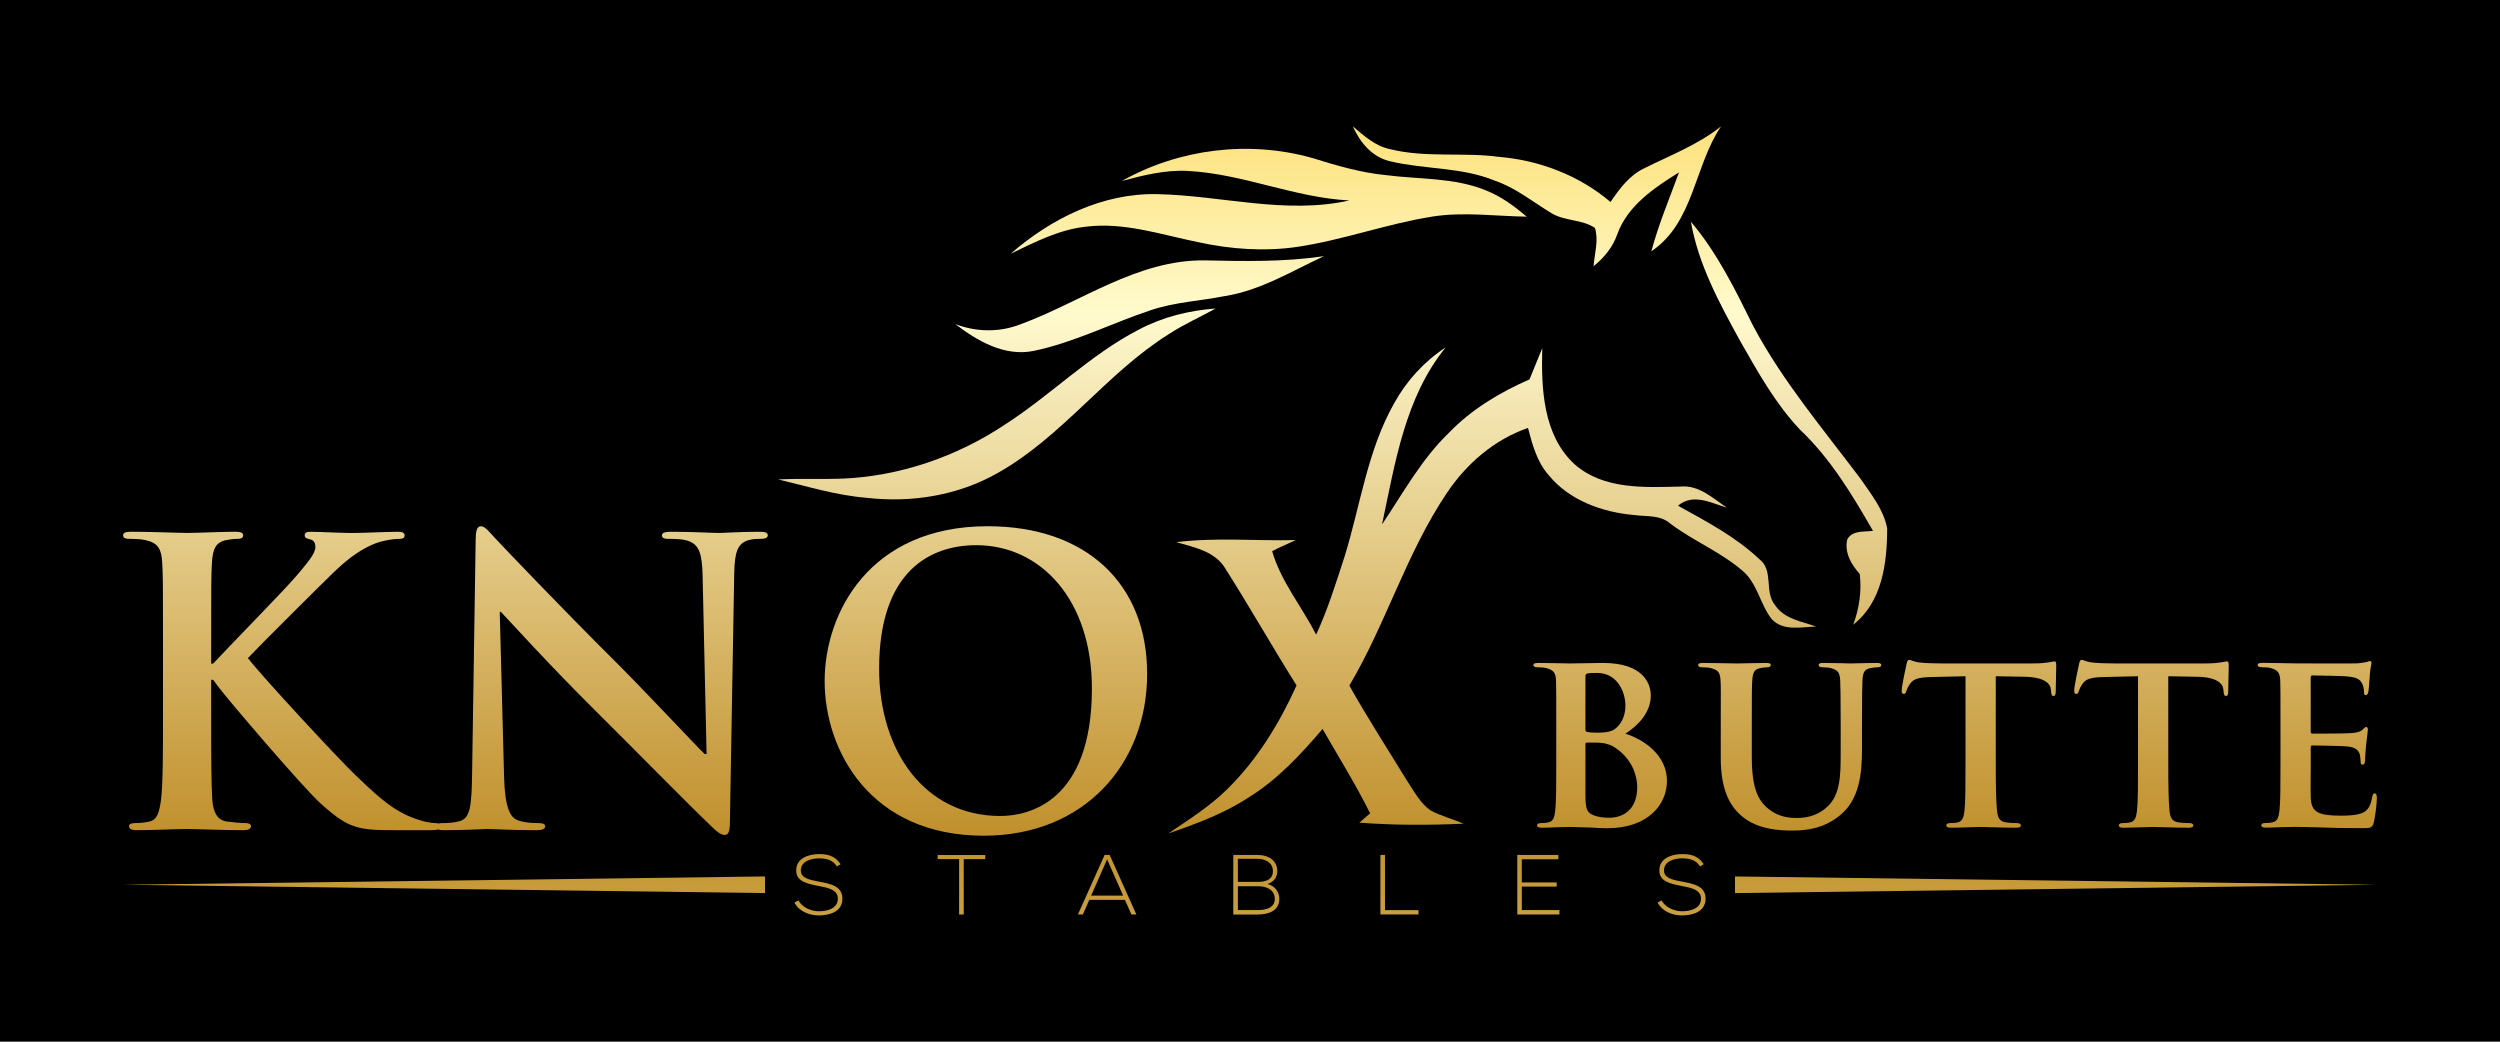 <?xml version="1.0" encoding="utf-8"?>
<!-- Generator: Adobe Illustrator 24.1.0, SVG Export Plug-In . SVG Version: 6.00 Build 0)  -->
<svg version="1.1" id="Layer_1" xmlns="http://www.w3.org/2000/svg" xmlns:xlink="http://www.w3.org/1999/xlink" x="0px" y="0px"
	 viewBox="0 0 1200 500" style="enable-background:new 0 0 1200 500;" xml:space="preserve">
<style type="text/css">
	.st0{fill:url(#XMLID_42_);}
	.st1{fill:url(#XMLID_43_);}
	.st2{fill:url(#XMLID_44_);}
	.st3{fill:url(#XMLID_45_);}
	.st4{fill:url(#XMLID_46_);}
	.st5{fill:url(#XMLID_47_);}
	.st6{fill:url(#XMLID_48_);}
	.st7{fill:url(#XMLID_49_);}
	.st8{fill:url(#XMLID_50_);}
	.st9{fill:url(#XMLID_51_);}
	.st10{fill:url(#XMLID_52_);}
	.st11{fill:url(#XMLID_53_);}
	.st12{fill:url(#XMLID_54_);}
	.st13{fill:url(#XMLID_55_);}
	.st14{fill:url(#XMLID_56_);}
	.st15{fill:url(#XMLID_57_);}
	.st16{fill:url(#XMLID_58_);}
	.st17{fill:url(#XMLID_59_);}
	.st18{fill:url(#XMLID_60_);}
	.st19{fill:url(#XMLID_61_);}
	.st20{fill:url(#XMLID_62_);}
	.st21{fill:url(#XMLID_63_);}
	.st22{display:none;}
</style>
<rect id="XMLID_264_" x="-1.22" y="-1.79" width="1202.43" height="503.57"/>
<g id="XMLID_1_">
	<g id="XMLID_5_">
		<linearGradient id="XMLID_42_" gradientUnits="userSpaceOnUse" x1="392.834" y1="-31.956" x2="392.834" y2="689.893">
			<stop  offset="5.618000e-03" style="stop-color:#FAC929"/>
			<stop  offset="0.253" style="stop-color:#FFFACD"/>
			<stop  offset="0.297" style="stop-color:#F7EBBB"/>
			<stop  offset="0.385" style="stop-color:#E7D191"/>
			<stop  offset="0.506" style="stop-color:#D1AB57"/>
			<stop  offset="0.596" style="stop-color:#C1912E"/>
			<stop  offset="0.825" style="stop-color:#E4C977"/>
			<stop  offset="0.871" style="stop-color:#EDD688"/>
			<stop  offset="1" style="stop-color:#FFFACD"/>
		</linearGradient>
		<path id="XMLID_6_" class="st0" d="M401.7,415.88c-2.08-3.35-5.43-3.84-8.65-3.88c-3.35,0-8.66,1.23-8.66,5.8
			c0,3.63,3.92,4.49,8.74,5.39c5.51,1.06,11.23,2.04,11.23,8.21c-0.04,6.45-6.53,8-11.31,8c-4.45,0-9.52-1.84-11.72-6.21l1.96-0.98
			c1.76,3.47,6.25,5.19,9.76,5.19c3.51,0,9.11-0.98,9.11-6.05c0.04-4.29-4.7-5.23-9.39-6.12c-5.23-1.02-10.58-2.08-10.58-7.35
			c-0.12-6.04,6.17-7.92,10.86-7.92c4.08,0,7.64,0.65,10.45,4.86L401.7,415.88z"/>
		<linearGradient id="XMLID_43_" gradientUnits="userSpaceOnUse" x1="461.489" y1="-31.956" x2="461.489" y2="689.893">
			<stop  offset="5.618000e-03" style="stop-color:#FAC929"/>
			<stop  offset="0.253" style="stop-color:#FFFACD"/>
			<stop  offset="0.297" style="stop-color:#F7EBBB"/>
			<stop  offset="0.385" style="stop-color:#E7D191"/>
			<stop  offset="0.506" style="stop-color:#D1AB57"/>
			<stop  offset="0.596" style="stop-color:#C1912E"/>
			<stop  offset="0.825" style="stop-color:#E4C977"/>
			<stop  offset="0.871" style="stop-color:#EDD688"/>
			<stop  offset="1" style="stop-color:#FFFACD"/>
		</linearGradient>
		<path id="XMLID_8_" class="st1" d="M460.38,412.37h-10.33v-1.96h22.87v1.96h-10.33v26.58h-2.21V412.37z"/>
		<linearGradient id="XMLID_44_" gradientUnits="userSpaceOnUse" x1="531.433" y1="-31.956" x2="531.433" y2="689.893">
			<stop  offset="5.618000e-03" style="stop-color:#FAC929"/>
			<stop  offset="0.253" style="stop-color:#FFFACD"/>
			<stop  offset="0.297" style="stop-color:#F7EBBB"/>
			<stop  offset="0.385" style="stop-color:#E7D191"/>
			<stop  offset="0.506" style="stop-color:#D1AB57"/>
			<stop  offset="0.596" style="stop-color:#C1912E"/>
			<stop  offset="0.825" style="stop-color:#E4C977"/>
			<stop  offset="0.871" style="stop-color:#EDD688"/>
			<stop  offset="1" style="stop-color:#FFFACD"/>
		</linearGradient>
		<path id="XMLID_10_" class="st2" d="M543.09,438.95l-3.15-7.02h-17.07l-3.1,7.02h-2.37l12.82-28.59h2.41l12.82,28.59H543.09z
			 M539.09,429.89l-7.67-17.4l-7.68,17.4H539.09z"/>
		<linearGradient id="XMLID_45_" gradientUnits="userSpaceOnUse" x1="603.019" y1="-31.956" x2="603.019" y2="689.893">
			<stop  offset="5.618000e-03" style="stop-color:#FAC929"/>
			<stop  offset="0.253" style="stop-color:#FFFACD"/>
			<stop  offset="0.297" style="stop-color:#F7EBBB"/>
			<stop  offset="0.385" style="stop-color:#E7D191"/>
			<stop  offset="0.506" style="stop-color:#D1AB57"/>
			<stop  offset="0.596" style="stop-color:#C1912E"/>
			<stop  offset="0.825" style="stop-color:#E4C977"/>
			<stop  offset="0.871" style="stop-color:#EDD688"/>
			<stop  offset="1" style="stop-color:#FFFACD"/>
		</linearGradient>
		<path id="XMLID_13_" class="st3" d="M613.09,418.17c0,2.94-1.79,5.23-4.65,6.13c3.59,0.98,5.63,3.88,5.63,7.19
			c0,5.88-5.47,7.47-10.37,7.47c-4.16,0-7.55,0-11.72,0v-28.59c4.13,0,7.56,0,11.72,0C608.51,410.37,613.09,412.74,613.09,418.17z
			 M594.18,423.31h9.8c3.43,0,7.02-1.06,7.02-5.15c0-4.16-3.75-5.92-7.31-5.92h-9.51V423.31z M594.18,436.83h9.51
			c3.59,0,8.21-0.86,8.21-5.39c-0.04-4.45-4.08-6.04-7.92-6.04c-3.43,0-6.37,0-9.8,0V436.83z"/>
		<linearGradient id="XMLID_46_" gradientUnits="userSpaceOnUse" x1="671.734" y1="-31.956" x2="671.734" y2="689.893">
			<stop  offset="5.618000e-03" style="stop-color:#FAC929"/>
			<stop  offset="0.253" style="stop-color:#FFFACD"/>
			<stop  offset="0.297" style="stop-color:#F7EBBB"/>
			<stop  offset="0.385" style="stop-color:#E7D191"/>
			<stop  offset="0.506" style="stop-color:#D1AB57"/>
			<stop  offset="0.596" style="stop-color:#C1912E"/>
			<stop  offset="0.825" style="stop-color:#E4C977"/>
			<stop  offset="0.871" style="stop-color:#EDD688"/>
			<stop  offset="1" style="stop-color:#FFFACD"/>
		</linearGradient>
		<path id="XMLID_18_" class="st4" d="M664.79,410.37v26.5h16.09v2.08h-18.29v-28.59H664.79z"/>
		<linearGradient id="XMLID_47_" gradientUnits="userSpaceOnUse" x1="738.413" y1="-31.956" x2="738.413" y2="689.893">
			<stop  offset="5.618000e-03" style="stop-color:#FAC929"/>
			<stop  offset="0.253" style="stop-color:#FFFACD"/>
			<stop  offset="0.297" style="stop-color:#F7EBBB"/>
			<stop  offset="0.385" style="stop-color:#E7D191"/>
			<stop  offset="0.506" style="stop-color:#D1AB57"/>
			<stop  offset="0.596" style="stop-color:#C1912E"/>
			<stop  offset="0.825" style="stop-color:#E4C977"/>
			<stop  offset="0.871" style="stop-color:#EDD688"/>
			<stop  offset="1" style="stop-color:#FFFACD"/>
		</linearGradient>
		<path id="XMLID_21_" class="st5" d="M730.47,423.56h16.74v2h-16.74v11.27h18.05v2.12h-20.22v-28.59h19.72v2.08h-17.56V423.56z"/>
		<linearGradient id="XMLID_48_" gradientUnits="userSpaceOnUse" x1="807.164" y1="-31.956" x2="807.164" y2="689.893">
			<stop  offset="5.618000e-03" style="stop-color:#FAC929"/>
			<stop  offset="0.253" style="stop-color:#FFFACD"/>
			<stop  offset="0.297" style="stop-color:#F7EBBB"/>
			<stop  offset="0.385" style="stop-color:#E7D191"/>
			<stop  offset="0.506" style="stop-color:#D1AB57"/>
			<stop  offset="0.596" style="stop-color:#C1912E"/>
			<stop  offset="0.825" style="stop-color:#E4C977"/>
			<stop  offset="0.871" style="stop-color:#EDD688"/>
			<stop  offset="1" style="stop-color:#FFFACD"/>
		</linearGradient>
		<path id="XMLID_23_" class="st6" d="M816.02,415.88c-2.08-3.35-5.43-3.84-8.65-3.88c-3.35,0-8.66,1.23-8.66,5.8
			c0,3.63,3.92,4.49,8.74,5.39c5.51,1.06,11.23,2.04,11.23,8.21c-0.04,6.45-6.53,8-11.31,8c-4.45,0-9.52-1.84-11.72-6.21l1.96-0.98
			c1.76,3.47,6.25,5.19,9.76,5.19c3.51,0,9.1-0.98,9.1-6.05c0.04-4.29-4.7-5.23-9.39-6.12c-5.23-1.02-10.58-2.08-10.58-7.35
			c-0.12-6.04,6.17-7.92,10.86-7.92c4.08,0,7.64,0.65,10.45,4.86L816.02,415.88z"/>
	</g>
	<g id="XMLID_2_">
		<linearGradient id="XMLID_49_" gradientUnits="userSpaceOnUse" x1="213.817" y1="-31.956" x2="213.817" y2="689.893">
			<stop  offset="5.618000e-03" style="stop-color:#FAC929"/>
			<stop  offset="0.253" style="stop-color:#FFFACD"/>
			<stop  offset="0.297" style="stop-color:#F7EBBB"/>
			<stop  offset="0.385" style="stop-color:#E7D191"/>
			<stop  offset="0.506" style="stop-color:#D1AB57"/>
			<stop  offset="0.596" style="stop-color:#C1912E"/>
			<stop  offset="0.825" style="stop-color:#E4C977"/>
			<stop  offset="0.871" style="stop-color:#EDD688"/>
			<stop  offset="1" style="stop-color:#FFFACD"/>
		</linearGradient>
		<path id="XMLID_3_" class="st7" d="M364.17,255.25c-9.28,0-16.48,0.57-18.57,0.57c-3.98,0-13.07-0.57-22.93-0.57
			c-2.84,0-4.92,0.19-4.92,1.7c0,1.14,0.76,1.71,3.03,1.71c2.65,0,7.2,0,10.04,1.14c4.55,1.89,6.25,5.5,6.44,17.05l1.9,85.07h-0.95
			c-3.22-3.03-28.8-30.32-41.68-43.2c-27.67-27.48-56.47-57.79-58.74-60.25c-3.22-3.41-4.92-5.87-7.01-5.87
			c-1.89,0-2.46,2.65-2.46,6.44l-1.7,111.6c-0.19,16.49-0.95,21.98-5.87,23.5c-2.65,0.76-6.06,0.95-8.53,0.95
			c-0.7,0-1.25,0.08-1.72,0.2c-0.39-0.12-0.83-0.2-1.31-0.2c-2.27,0-6.06-0.57-11.75-2.84c-10.23-3.98-18.76-12.5-27.1-20.46
			c-7.39-7.01-44.53-46.99-51.35-55.9c6.44-6.82,35.05-35.24,40.93-40.93c8.15-7.96,14.59-11.94,20.46-14.21
			c3.6-1.33,8.34-2.08,10.99-2.08c1.89,0,2.84-0.38,2.84-1.71c0-1.33-1.33-1.7-3.22-1.7c-5.88,0-16.3,0.57-22.17,0.57
			c-5.11,0-15.54-0.57-19.52-0.57c-2.08,0-3.03,0.38-3.03,1.7c0,1.14,0.76,1.52,2.46,1.89c1.89,0.38,2.65,1.71,2.65,3.79
			c0,3.22-4.17,7.96-9.47,14.21c-5.49,6.44-33.16,34.67-39.6,41.68h-0.95v-8.34c0-28.8,0-34.11,0.38-40.17
			c0.38-6.63,1.89-9.85,7.01-10.8c2.27-0.38,3.41-0.57,5.31-0.57c1.51,0,2.65-0.38,2.65-1.71c0-1.33-1.33-1.7-3.98-1.7
			c-6.44,0-18.38,0.57-22.93,0.57c-4.55,0-16.49-0.57-26.53-0.57c-2.84,0-4.17,0.38-4.17,1.7c0,1.33,1.14,1.71,3.22,1.71
			c2.65,0,5.87,0.19,7.39,0.57c6.25,1.33,7.77,4.36,8.15,10.8c0.38,6.06,0.38,11.37,0.38,40.17v33.35c0,17.43,0,32.4-0.95,40.36
			c-0.76,5.5-1.7,9.66-5.5,10.42c-1.7,0.38-3.98,0.76-6.82,0.76c-2.27,0-3.03,0.57-3.03,1.52c0,1.33,1.33,1.89,3.79,1.89
			c7.58,0,19.52-0.57,23.88-0.57c4.74,0,16.67,0.57,27.28,0.57c2.08,0,3.6-0.57,3.6-1.89c0-0.95-0.95-1.52-2.46-1.52
			c-2.46,0-6.63-0.38-9.28-0.76c-4.74-0.76-6.44-4.92-6.82-10.23c-0.57-8.15-0.57-23.12-0.57-40.55V326.3h0.95l2.08,2.84
			c3.98,5.5,41.31,49.26,49.64,56.65c8.15,7.2,13.27,11.37,23.49,12.32c3.98,0.38,7.39,0.38,13.07,0.38h16.49
			c1.52,0,2.49-0.13,3.2-0.35c0.74,0.28,1.79,0.35,3.06,0.35c9.85,0,18.76-0.57,20.46-0.57c3.6,0,11.18,0.57,23.49,0.57
			c2.65,0,4.36-0.38,4.36-1.89c0-1.14-1.14-1.52-3.22-1.52c-3.03,0-6.63-0.19-9.85-1.33c-3.79-1.33-6.25-6.25-6.63-21.03
			l-2.08-79.01h0.57c3.41,3.6,24.44,26.72,45.1,47.18c19.7,19.52,43.96,44.34,55.89,55.71c2.09,2.08,4.36,4.17,6.44,4.17
			c1.71,0,2.47-1.71,2.47-5.88l2.08-119.56c0.19-10.61,1.71-14.59,7.01-16.11c2.27-0.57,3.79-0.57,5.69-0.57
			c2.27,0,3.41-0.57,3.41-1.71C368.53,255.44,366.64,255.25,364.17,255.25z"/>
		<linearGradient id="XMLID_50_" gradientUnits="userSpaceOnUse" x1="473.226" y1="-31.956" x2="473.226" y2="689.893">
			<stop  offset="5.618000e-03" style="stop-color:#FAC929"/>
			<stop  offset="0.253" style="stop-color:#FFFACD"/>
			<stop  offset="0.297" style="stop-color:#F7EBBB"/>
			<stop  offset="0.385" style="stop-color:#E7D191"/>
			<stop  offset="0.506" style="stop-color:#D1AB57"/>
			<stop  offset="0.596" style="stop-color:#C1912E"/>
			<stop  offset="0.825" style="stop-color:#E4C977"/>
			<stop  offset="0.871" style="stop-color:#EDD688"/>
			<stop  offset="1" style="stop-color:#FFFACD"/>
		</linearGradient>
		<path id="XMLID_26_" class="st8" d="M474.08,252.59c-56.84,0-78.25,41.87-78.25,74.27c0,33.54,21.98,74.28,76.36,74.28
			c48.13,0,78.44-34.3,78.44-77.68C550.63,280.07,521.26,252.59,474.08,252.59z M480.15,391.67c-36.38,0-58.17-31.26-58.17-70.67
			c0-47.18,24.82-59.31,46.61-59.31c31.07,0,55.52,26.34,55.52,68.78C524.1,385.23,493.41,391.67,480.15,391.67z"/>
		<linearGradient id="XMLID_51_" gradientUnits="userSpaceOnUse" x1="768.087" y1="-31.956" x2="768.087" y2="689.893">
			<stop  offset="5.618000e-03" style="stop-color:#FAC929"/>
			<stop  offset="0.253" style="stop-color:#FFFACD"/>
			<stop  offset="0.297" style="stop-color:#F7EBBB"/>
			<stop  offset="0.385" style="stop-color:#E7D191"/>
			<stop  offset="0.506" style="stop-color:#D1AB57"/>
			<stop  offset="0.596" style="stop-color:#C1912E"/>
			<stop  offset="0.825" style="stop-color:#E4C977"/>
			<stop  offset="0.871" style="stop-color:#EDD688"/>
			<stop  offset="1" style="stop-color:#FFFACD"/>
		</linearGradient>
		<path id="XMLID_29_" class="st9" d="M780.2,352.16c6.15-3.94,12.18-10.21,12.18-18.33c0-5.53-3.44-15.62-23-15.62
			c-3.69,0-10.82,0.25-16.24,0.25c-2.09,0-8.98-0.25-14.64-0.25c-1.6,0-2.46,0.25-2.46,0.98c0,0.74,0.74,1.11,1.85,1.11
			c1.6,0,3.44,0.12,4.31,0.37c3.44,0.98,4.43,2.09,4.68,5.66c0.12,3.32,0.12,6.27,0.12,22.14v18.45c0,9.59,0,17.84-0.49,22.27
			c-0.37,3.08-0.98,5.04-3.2,5.53c-0.98,0.25-2.21,0.37-3.81,0.37c-1.35,0-1.72,0.62-1.72,1.11c0,0.74,0.74,1.11,2.09,1.11
			c2.21,0,4.92-0.12,7.5-0.25c2.58,0,4.92-0.12,6.15-0.12c1.72,0,5.54,0.12,9.23,0.25c3.69,0.25,7.38,0.37,8.61,0.37
			c19.93,0,28.78-11.56,28.78-22.76C800.13,362.49,789.06,354.99,780.2,352.16z M761.02,324.98c0-1.11,0.24-1.6,0.98-1.72
			c1.1-0.25,3.2-0.25,4.67-0.25c9.35,0,13.53,8.73,13.53,15.75c0,5.04-2.09,8.86-4.92,11.07c-1.84,1.48-4.92,1.85-8.49,1.85
			c-2.46,0-4.06-0.12-5.04-0.37c-0.37-0.12-0.74-0.25-0.74-1.11V324.98z M772.58,392.51c-2.46,0-4.92-0.12-7.75-1.23
			c-3.44-1.35-3.81-3.44-3.81-10.33V357.2c0-0.62,0.24-0.74,0.61-0.74h4.68c4.18,0,7.14,1.11,9.35,2.7
			c8.12,5.54,10.21,13.78,10.21,18.58C785.86,389.31,778.36,392.51,772.58,392.51z"/>
		<linearGradient id="XMLID_52_" gradientUnits="userSpaceOnUse" x1="859.059" y1="-31.956" x2="859.059" y2="689.893">
			<stop  offset="5.618000e-03" style="stop-color:#FAC929"/>
			<stop  offset="0.253" style="stop-color:#FFFACD"/>
			<stop  offset="0.297" style="stop-color:#F7EBBB"/>
			<stop  offset="0.385" style="stop-color:#E7D191"/>
			<stop  offset="0.506" style="stop-color:#D1AB57"/>
			<stop  offset="0.596" style="stop-color:#C1912E"/>
			<stop  offset="0.825" style="stop-color:#E4C977"/>
			<stop  offset="0.871" style="stop-color:#EDD688"/>
			<stop  offset="1" style="stop-color:#FFFACD"/>
		</linearGradient>
		<path id="XMLID_31_" class="st10" d="M900.76,318.21c-4.18,0-11.44,0.25-12.67,0.25c-0.12,0-7.38-0.25-12.92-0.25
			c-1.48,0-2.22,0.25-2.22,0.98c0,0.74,0.62,1.11,1.85,1.11c1.23,0,3.08,0.12,3.94,0.37c3.44,0.98,4.3,2.09,4.55,5.66
			c0.12,3.32,0.24,6.27,0.24,22.14v13.16c0,10.7-0.24,19.8-6.27,25.46c-4.31,4.18-9.84,5.54-14.51,5.54
			c-3.69,0-8.86-0.37-13.65-4.18c-5.29-4.18-8.24-10.09-8.24-25.34v-14.64c0-15.87,0-18.82,0.25-22.14
			c0.25-3.69,1.11-5.17,3.93-5.66c1.36-0.25,1.97-0.37,3.2-0.37c1.11,0,1.72-0.37,1.72-1.11c0-0.74-0.74-0.98-2.34-0.98
			c-3.93,0-11.19,0.25-13.9,0.25c-3.2,0-10.46-0.25-16.24-0.25c-1.6,0-2.34,0.25-2.34,0.98c0,0.74,0.62,1.11,1.85,1.11
			c1.48,0,3.32,0.12,4.18,0.37c3.44,0.98,4.43,1.97,4.67,5.66c0.25,3.32,0.12,6.27,0.12,22.14v15.38c0,15.13,4.31,22.88,9.84,27.68
			c7.87,6.89,19.07,7.13,24.73,7.13c7.01,0,15.25-1.11,22.88-7.5c9.1-7.5,10.34-19.81,10.34-31.49v-11.19
			c0-15.87,0.12-18.82,0.24-22.14c0.25-3.69,0.98-5.17,3.94-5.66c1.35-0.25,1.97-0.37,3.2-0.37c1.23,0,1.85-0.37,1.85-1.11
			C902.97,318.46,902.24,318.21,900.76,318.21z"/>
		<linearGradient id="XMLID_53_" gradientUnits="userSpaceOnUse" x1="949.909" y1="-31.956" x2="949.909" y2="689.893">
			<stop  offset="5.618000e-03" style="stop-color:#FAC929"/>
			<stop  offset="0.253" style="stop-color:#FFFACD"/>
			<stop  offset="0.297" style="stop-color:#F7EBBB"/>
			<stop  offset="0.385" style="stop-color:#E7D191"/>
			<stop  offset="0.506" style="stop-color:#D1AB57"/>
			<stop  offset="0.596" style="stop-color:#C1912E"/>
			<stop  offset="0.825" style="stop-color:#E4C977"/>
			<stop  offset="0.871" style="stop-color:#EDD688"/>
			<stop  offset="1" style="stop-color:#FFFACD"/>
		</linearGradient>
		<path id="XMLID_32_" class="st11" d="M986.13,317.47c-0.37,0-1.23,0.25-2.95,0.49c-1.6,0.25-3.94,0.49-7.38,0.49h-43.91
			c-3.57,0-7.63-0.12-10.83-0.49c-2.71-0.37-3.81-1.23-4.68-1.23c-0.61,0-0.98,0.62-1.23,1.97c-0.25,0.86-2.34,10.95-2.34,12.67
			c0,1.11,0.25,1.72,0.98,1.72c0.74,0,0.98-0.49,1.23-1.35c0.25-0.74,0.74-2.09,1.85-3.57c1.6-2.34,4.18-3.08,10.46-3.2l16.11-0.37
			v42.32c0,9.59,0,17.84-0.49,22.27c-0.37,3.08-0.98,5.04-3.2,5.53c-0.86,0.25-2.22,0.37-3.81,0.37c-1.36,0-1.72,0.62-1.72,1.11
			c0,0.74,0.74,1.11,2.09,1.11c4.31,0,11.69-0.37,14.15-0.37c3.08,0,10.33,0.37,17.47,0.37c1.23,0,2.09-0.37,2.09-1.11
			c0-0.49-0.49-1.11-1.72-1.11c-1.6,0-4.06-0.12-5.54-0.37c-3.2-0.49-3.81-2.46-4.18-5.41c-0.49-4.55-0.61-12.79-0.61-22.39v-42.32
			l13.65,0.25c9.72,0.12,12.55,3.32,12.79,6.03l0.12,1.11c0.12,1.6,0.37,2.09,1.23,2.09c0.61,0,0.86-0.62,0.98-1.72
			c0-2.71,0.25-10.46,0.25-12.67C987,318.09,986.87,317.47,986.13,317.47z"/>
		<linearGradient id="XMLID_54_" gradientUnits="userSpaceOnUse" x1="1032.701" y1="-31.956" x2="1032.701" y2="689.893">
			<stop  offset="5.618000e-03" style="stop-color:#FAC929"/>
			<stop  offset="0.253" style="stop-color:#FFFACD"/>
			<stop  offset="0.297" style="stop-color:#F7EBBB"/>
			<stop  offset="0.385" style="stop-color:#E7D191"/>
			<stop  offset="0.506" style="stop-color:#D1AB57"/>
			<stop  offset="0.596" style="stop-color:#C1912E"/>
			<stop  offset="0.825" style="stop-color:#E4C977"/>
			<stop  offset="0.871" style="stop-color:#EDD688"/>
			<stop  offset="1" style="stop-color:#FFFACD"/>
		</linearGradient>
		<path id="XMLID_33_" class="st12" d="M1068.93,317.47c-0.37,0-1.23,0.25-2.95,0.49c-1.6,0.25-3.94,0.49-7.38,0.49h-43.91
			c-3.57,0-7.63-0.12-10.83-0.49c-2.71-0.37-3.81-1.23-4.68-1.23c-0.61,0-0.98,0.62-1.23,1.97c-0.25,0.86-2.34,10.95-2.34,12.67
			c0,1.11,0.25,1.72,0.98,1.72c0.74,0,0.98-0.49,1.23-1.35c0.25-0.74,0.74-2.09,1.85-3.57c1.6-2.34,4.18-3.08,10.46-3.2l16.11-0.37
			v42.32c0,9.59,0,17.84-0.49,22.27c-0.37,3.08-0.98,5.04-3.2,5.53c-0.86,0.25-2.22,0.37-3.81,0.37c-1.35,0-1.72,0.62-1.72,1.11
			c0,0.74,0.74,1.11,2.09,1.11c4.31,0,11.69-0.37,14.15-0.37c3.08,0,10.33,0.37,17.47,0.37c1.23,0,2.09-0.37,2.09-1.11
			c0-0.49-0.49-1.11-1.72-1.11c-1.6,0-4.06-0.12-5.54-0.37c-3.2-0.49-3.81-2.46-4.18-5.41c-0.49-4.55-0.61-12.79-0.61-22.39v-42.32
			l13.65,0.25c9.72,0.12,12.55,3.32,12.79,6.03l0.12,1.11c0.12,1.6,0.37,2.09,1.23,2.09c0.61,0,0.86-0.62,0.98-1.72
			c0-2.71,0.25-10.46,0.25-12.67C1069.79,318.09,1069.67,317.47,1068.93,317.47z"/>
		<linearGradient id="XMLID_55_" gradientUnits="userSpaceOnUse" x1="1112.295" y1="-31.956" x2="1112.295" y2="689.886">
			<stop  offset="5.618000e-03" style="stop-color:#FAC929"/>
			<stop  offset="0.253" style="stop-color:#FFFACD"/>
			<stop  offset="0.297" style="stop-color:#F7EBBB"/>
			<stop  offset="0.385" style="stop-color:#E7D191"/>
			<stop  offset="0.506" style="stop-color:#D1AB57"/>
			<stop  offset="0.596" style="stop-color:#C1912E"/>
			<stop  offset="0.825" style="stop-color:#E4C977"/>
			<stop  offset="0.871" style="stop-color:#EDD688"/>
			<stop  offset="1" style="stop-color:#FFFACD"/>
		</linearGradient>
		<path id="XMLID_34_" class="st13" d="M1139.91,380.82c-0.74,0-0.98,0.49-1.23,1.6c-0.74,4.31-1.97,6.52-4.67,7.75
			c-2.83,1.23-7.38,1.35-10.21,1.35c-11.07,0-14.39-1.6-14.64-8.73c-0.12-3.08,0-11.93,0-15.5v-8.37c0-0.62,0.12-1.11,0.61-1.11
			c2.71,0,15.01,0.25,16.98,0.49c4.06,0.37,5.41,1.97,6.03,4.06c0.25,1.35,0.25,2.71,0.37,3.81c0,0.49,0.24,0.86,0.98,0.86
			c0.98,0,1.1-1.47,1.1-2.34c0-0.74,0.25-4.92,0.49-7.01c0.61-5.29,0.86-7.01,0.86-7.63c0-0.61-0.37-1.11-0.86-1.11
			c-0.49,0-0.86,0.61-1.72,1.35c-1.11,0.98-2.58,1.35-5.17,1.6c-2.46,0.25-16.48,0.25-18.95,0.25c-0.61,0-0.74-0.49-0.74-1.11
			v-25.83c0-0.62,0.25-0.98,0.74-0.98c2.22,0,15.13,0.25,16.98,0.49c5.41,0.49,6.27,1.97,7.14,3.81c0.61,1.23,0.74,3.08,0.74,3.81
			c0,0.86,0.12,1.35,0.86,1.35c0.86,0,1.11-1.23,1.23-1.72c0.24-1.23,0.49-5.78,0.61-6.89c0.25-4.8,0.86-6.03,0.86-6.76
			c0-0.49-0.12-0.98-0.74-0.98c-0.49,0-1.11,0.37-1.72,0.49c-0.86,0.12-2.58,0.49-4.55,0.61c-2.09,0.12-26.08,0-29.52,0
			c-3.08,0-9.97-0.25-15.63-0.25c-1.6,0-2.46,0.25-2.46,0.98c0,0.74,0.74,1.11,1.85,1.11c1.6,0,3.44,0.12,4.3,0.37
			c3.44,0.98,4.43,2.09,4.68,5.66c0.12,3.32,0.12,6.27,0.12,22.14v18.45c0,9.59,0,17.84-0.49,22.27c-0.37,3.08-0.98,5.04-3.2,5.53
			c-0.98,0.25-2.22,0.37-3.81,0.37c-1.35,0-1.72,0.62-1.72,1.11c0,0.74,0.74,1.11,2.09,1.11c2.21,0,4.92-0.12,7.5-0.25
			c2.58,0,4.92-0.12,6.15-0.12c3.2,0,7.26,0.12,12.55,0.25c5.29,0.25,11.81,0.37,19.93,0.37c4.06,0,5.04,0,5.78-2.71
			c0.61-2.09,1.48-9.23,1.48-11.56C1140.9,382.18,1140.77,380.82,1139.91,380.82z"/>
		<linearGradient id="XMLID_56_" gradientUnits="userSpaceOnUse" x1="737.718" y1="-31.956" x2="737.718" y2="689.893">
			<stop  offset="5.618000e-03" style="stop-color:#FAC929"/>
			<stop  offset="0.253" style="stop-color:#FFFACD"/>
			<stop  offset="0.297" style="stop-color:#F7EBBB"/>
			<stop  offset="0.385" style="stop-color:#E7D191"/>
			<stop  offset="0.506" style="stop-color:#D1AB57"/>
			<stop  offset="0.596" style="stop-color:#C1912E"/>
			<stop  offset="0.825" style="stop-color:#E4C977"/>
			<stop  offset="0.871" style="stop-color:#EDD688"/>
			<stop  offset="1" style="stop-color:#FFFACD"/>
		</linearGradient>
		<path id="XMLID_35_" class="st14" d="M667.46,77.45c16.48,3.93,34.08,2.68,49.99,9.25c10.14,3.43,18.42,10.32,27.47,15.76
			c6.39,3.73,14.54,2.81,20.66,6.96c1.86,6.02-0.22,12.28-0.67,18.35c5.02-4.03,9.22-9.1,11.36-15.26
			c4.95-13.82,17.75-22.37,29.66-29.78c-4.6,12.58-9.82,24.93-13.28,37.89c20.43-13.75,20.56-40.87,33.44-59.96
			c-11.01,8.78-24.21,13.82-36.69,20.04c-7.23,3.36-12.01,9.87-16.36,16.26c-14.92-12.68-33.96-20.01-53.4-21.65
			c-17.43-2.36-35.33,0.57-52.48-3.73c-7.11-1.49-12.5-6.41-17.82-10.96C652.82,68.4,658.71,75.56,667.46,77.45z"/>
		<linearGradient id="XMLID_57_" gradientUnits="userSpaceOnUse" x1="608.981" y1="-31.956" x2="608.981" y2="689.893">
			<stop  offset="5.618000e-03" style="stop-color:#FAC929"/>
			<stop  offset="0.253" style="stop-color:#FFFACD"/>
			<stop  offset="0.297" style="stop-color:#F7EBBB"/>
			<stop  offset="0.385" style="stop-color:#E7D191"/>
			<stop  offset="0.506" style="stop-color:#D1AB57"/>
			<stop  offset="0.596" style="stop-color:#C1912E"/>
			<stop  offset="0.825" style="stop-color:#E4C977"/>
			<stop  offset="0.871" style="stop-color:#EDD688"/>
			<stop  offset="1" style="stop-color:#FFFACD"/>
		</linearGradient>
		<path id="XMLID_36_" class="st15" d="M555.59,93.19c-26.28-0.62-51.01,11.66-70.45,28.59c11.44-5.47,22.95-11.49,35.75-12.93
			c18.52-2.41,36.49,3.8,54.42,7.43c15.54,3.38,31.67,4.52,47.46,2.21c21.93-3.28,42.88-11.06,64.76-14.54
			c15.04-2.34,30.2-0.2,45.3,0.05c-5.97-5.05-12.33-9.77-19.66-12.63c-15.19-6.24-31.92-5.22-47.91-7.31
			c-12.08-1.17-23.72-4.6-35.23-8.18c-30.5-8.63-63.94-4.52-91.53,10.99c10.39-2.78,21.06-5.44,31.92-4.8
			c26.33,1.42,50.91,12.8,77.27,14.15C617.05,103.06,586.3,93.84,555.59,93.19z"/>
		<linearGradient id="XMLID_58_" gradientUnits="userSpaceOnUse" x1="858.737" y1="-31.956" x2="858.737" y2="689.893">
			<stop  offset="5.618000e-03" style="stop-color:#FAC929"/>
			<stop  offset="0.253" style="stop-color:#FFFACD"/>
			<stop  offset="0.297" style="stop-color:#F7EBBB"/>
			<stop  offset="0.385" style="stop-color:#E7D191"/>
			<stop  offset="0.506" style="stop-color:#D1AB57"/>
			<stop  offset="0.596" style="stop-color:#C1912E"/>
			<stop  offset="0.825" style="stop-color:#E4C977"/>
			<stop  offset="0.871" style="stop-color:#EDD688"/>
			<stop  offset="1" style="stop-color:#FFFACD"/>
		</linearGradient>
		<path id="XMLID_37_" class="st16" d="M841.71,156.81c-8.68-17.53-17.35-35.35-30.08-50.37c3.58,20.51,13.67,39.01,23.54,57.05
			c8.55,14.97,17,30.3,28.96,42.88c14.54,13.8,25.01,31.2,34.9,48.45c-4.28,0.55-9.92-0.4-12.36,4.13
			c-1.44,6.39,1.99,12.01,6.02,16.58c0.97,8.28-0.27,16.53-3.13,24.31c13.95-10.86,16.28-29.73,16.28-46.21
			c-1.67-8.97-7.61-16.28-12.63-23.62C875.29,206.15,855.83,183.23,841.71,156.81z"/>
		<linearGradient id="XMLID_59_" gradientUnits="userSpaceOnUse" x1="546.98" y1="-31.956" x2="546.98" y2="689.893">
			<stop  offset="5.618000e-03" style="stop-color:#FAC929"/>
			<stop  offset="0.253" style="stop-color:#FFFACD"/>
			<stop  offset="0.297" style="stop-color:#F7EBBB"/>
			<stop  offset="0.385" style="stop-color:#E7D191"/>
			<stop  offset="0.506" style="stop-color:#D1AB57"/>
			<stop  offset="0.596" style="stop-color:#C1912E"/>
			<stop  offset="0.825" style="stop-color:#E4C977"/>
			<stop  offset="0.871" style="stop-color:#EDD688"/>
			<stop  offset="1" style="stop-color:#FFFACD"/>
		</linearGradient>
		<path id="XMLID_38_" class="st17" d="M496.13,168.44c19.56-4.05,37.49-13.35,56.36-19.59c11.46-3.85,23.67-4.4,35.48-6.74
			c17.1-2.71,32.04-11.96,47.51-19.14c-19.07,2.81-38.28,2.44-57.5,2.01c-32.19-0.25-58.92,19.91-88,30.63
			c-10.12,4-21.38,3.85-31.47-0.07C469.18,163.67,482.13,171.27,496.13,168.44z"/>
		<linearGradient id="XMLID_60_" gradientUnits="userSpaceOnUse" x1="478.54" y1="-31.956" x2="478.54" y2="689.893">
			<stop  offset="5.618000e-03" style="stop-color:#FAC929"/>
			<stop  offset="0.253" style="stop-color:#FFFACD"/>
			<stop  offset="0.297" style="stop-color:#F7EBBB"/>
			<stop  offset="0.385" style="stop-color:#E7D191"/>
			<stop  offset="0.506" style="stop-color:#D1AB57"/>
			<stop  offset="0.596" style="stop-color:#C1912E"/>
			<stop  offset="0.825" style="stop-color:#E4C977"/>
			<stop  offset="0.871" style="stop-color:#EDD688"/>
			<stop  offset="1" style="stop-color:#FFFACD"/>
		</linearGradient>
		<path id="XMLID_39_" class="st18" d="M478.85,227.06c31.17-17.48,52.21-47.98,82.39-66.82c7.11-4.62,14.87-8.05,22.27-12.16
			c-12.8,0.94-25.51,4.1-36.89,10.14c-23.44,12.11-42.11,31.32-64.19,45.54c-23.19,15.46-50.52,24.88-78.46,26
			c-10.12,0.35-20.29-0.15-30.4,0.37c14.1,3.36,28.04,7.68,42.56,8.83C437.61,241.45,459.98,237.8,478.85,227.06z"/>
		<linearGradient id="XMLID_61_" gradientUnits="userSpaceOnUse" x1="716.326" y1="-31.956" x2="716.326" y2="689.893">
			<stop  offset="5.618000e-03" style="stop-color:#FAC929"/>
			<stop  offset="0.253" style="stop-color:#FFFACD"/>
			<stop  offset="0.297" style="stop-color:#F7EBBB"/>
			<stop  offset="0.385" style="stop-color:#E7D191"/>
			<stop  offset="0.506" style="stop-color:#D1AB57"/>
			<stop  offset="0.596" style="stop-color:#C1912E"/>
			<stop  offset="0.825" style="stop-color:#E4C977"/>
			<stop  offset="0.871" style="stop-color:#EDD688"/>
			<stop  offset="1" style="stop-color:#FFFACD"/>
		</linearGradient>
		<path id="XMLID_40_" class="st19" d="M850.41,297.17c5.49,5.97,14.22,3.75,21.38,3.58c-6.96-2.46-15.36-3.63-19.74-10.27
			c-5.34-6.31-0.55-16.66-7.51-22.03c-11.41-10.81-25.48-18.15-39.1-25.71c7.21-6.12,15.84-1.37,23.49,0.97
			c-6.74-4.55-13.4-10.94-22.15-10.17c-17.3,0.42-37.07,1.57-50.99-10.69c-15.19-13.97-16.03-36.49-15.51-55.71
			c-2.06,4.97-4.1,9.97-6.12,14.97c-14.2,6.22-27.72,14.29-38.56,25.51c-13.25,12.73-22.1,28.99-32.22,44.1
			c6.24-29.33,11.01-60.98,30.53-84.95c-10.32,6.74-18.82,16.06-24.74,26.85c-12.8,22.62-16.16,48.83-23.72,73.34
			c-4.13,12.7-8.08,25.51-13.7,37.64c-6.86-13.4-16.9-25.46-21.13-40.02c3.68-2.01,7.58-3.53,11.36-5.34
			c-19.09,0.47-38.38-1.37-57.33,0.99c8.63,2.51,18.77,4.4,23.67,12.93c11.68,18.4,22.42,37.39,34.03,55.84
			c-8.33,18.42-19.09,36-33.66,50.17c-8.33,8.13-18.25,14.34-27.84,20.88c13.37-4.62,26.8-9.57,38.68-17.4
			c13.77-8.53,24.84-20.53,35.3-32.74c7.71,13.45,15.91,26.6,22.82,40.47c-1.74,1.49-3.46,2.98-5.17,4.5
			c16.63,1.27,33.36,1.24,50.02,0.5c-5.25-2.31-10.84-3.68-15.86-6.39c-4.9-3.46-7.73-8.9-10.96-13.77
			c-9.4-15.34-19.19-30.45-27.99-46.14c17.65-29.81,27.42-63.69,46.84-92.5c9.4-14.05,22.8-25.61,38.91-31.17
			c2.06,7.96,4.3,16.23,9.84,22.55c9.97,12.31,25.93,17.95,41.29,19.27c5.82,0.8,12.38-0.15,17.1,4.05
			c11.06,8.35,24.21,13.6,34.75,22.7C843.57,280.01,844.79,290.01,850.41,297.17z"/>
	</g>
	<linearGradient id="XMLID_62_" gradientUnits="userSpaceOnUse" x1="986.847" y1="-31.956" x2="986.847" y2="689.893">
		<stop  offset="5.618000e-03" style="stop-color:#FAC929"/>
		<stop  offset="0.253" style="stop-color:#FFFACD"/>
		<stop  offset="0.297" style="stop-color:#F7EBBB"/>
		<stop  offset="0.385" style="stop-color:#E7D191"/>
		<stop  offset="0.506" style="stop-color:#D1AB57"/>
		<stop  offset="0.596" style="stop-color:#C1912E"/>
		<stop  offset="0.825" style="stop-color:#E4C977"/>
		<stop  offset="0.871" style="stop-color:#EDD688"/>
		<stop  offset="1" style="stop-color:#FFFACD"/>
	</linearGradient>
	<polygon id="XMLID_17_" class="st20" points="832.8,420.69 1140.9,424.68 832.8,428.68 	"/>
	<linearGradient id="XMLID_63_" gradientUnits="userSpaceOnUse" x1="213.153" y1="-31.956" x2="213.153" y2="689.893">
		<stop  offset="5.618000e-03" style="stop-color:#FAC929"/>
		<stop  offset="0.253" style="stop-color:#FFFACD"/>
		<stop  offset="0.297" style="stop-color:#F7EBBB"/>
		<stop  offset="0.385" style="stop-color:#E7D191"/>
		<stop  offset="0.506" style="stop-color:#D1AB57"/>
		<stop  offset="0.596" style="stop-color:#C1912E"/>
		<stop  offset="0.825" style="stop-color:#E4C977"/>
		<stop  offset="0.871" style="stop-color:#EDD688"/>
		<stop  offset="1" style="stop-color:#FFFACD"/>
	</linearGradient>
	<polygon id="XMLID_41_" class="st21" points="367.2,420.69 59.1,424.68 367.2,428.68 	"/>
</g>
<rect id="XMLID_416_" x="350" y="77.42" class="st22" width="500" height="210.96"/>
</svg>
